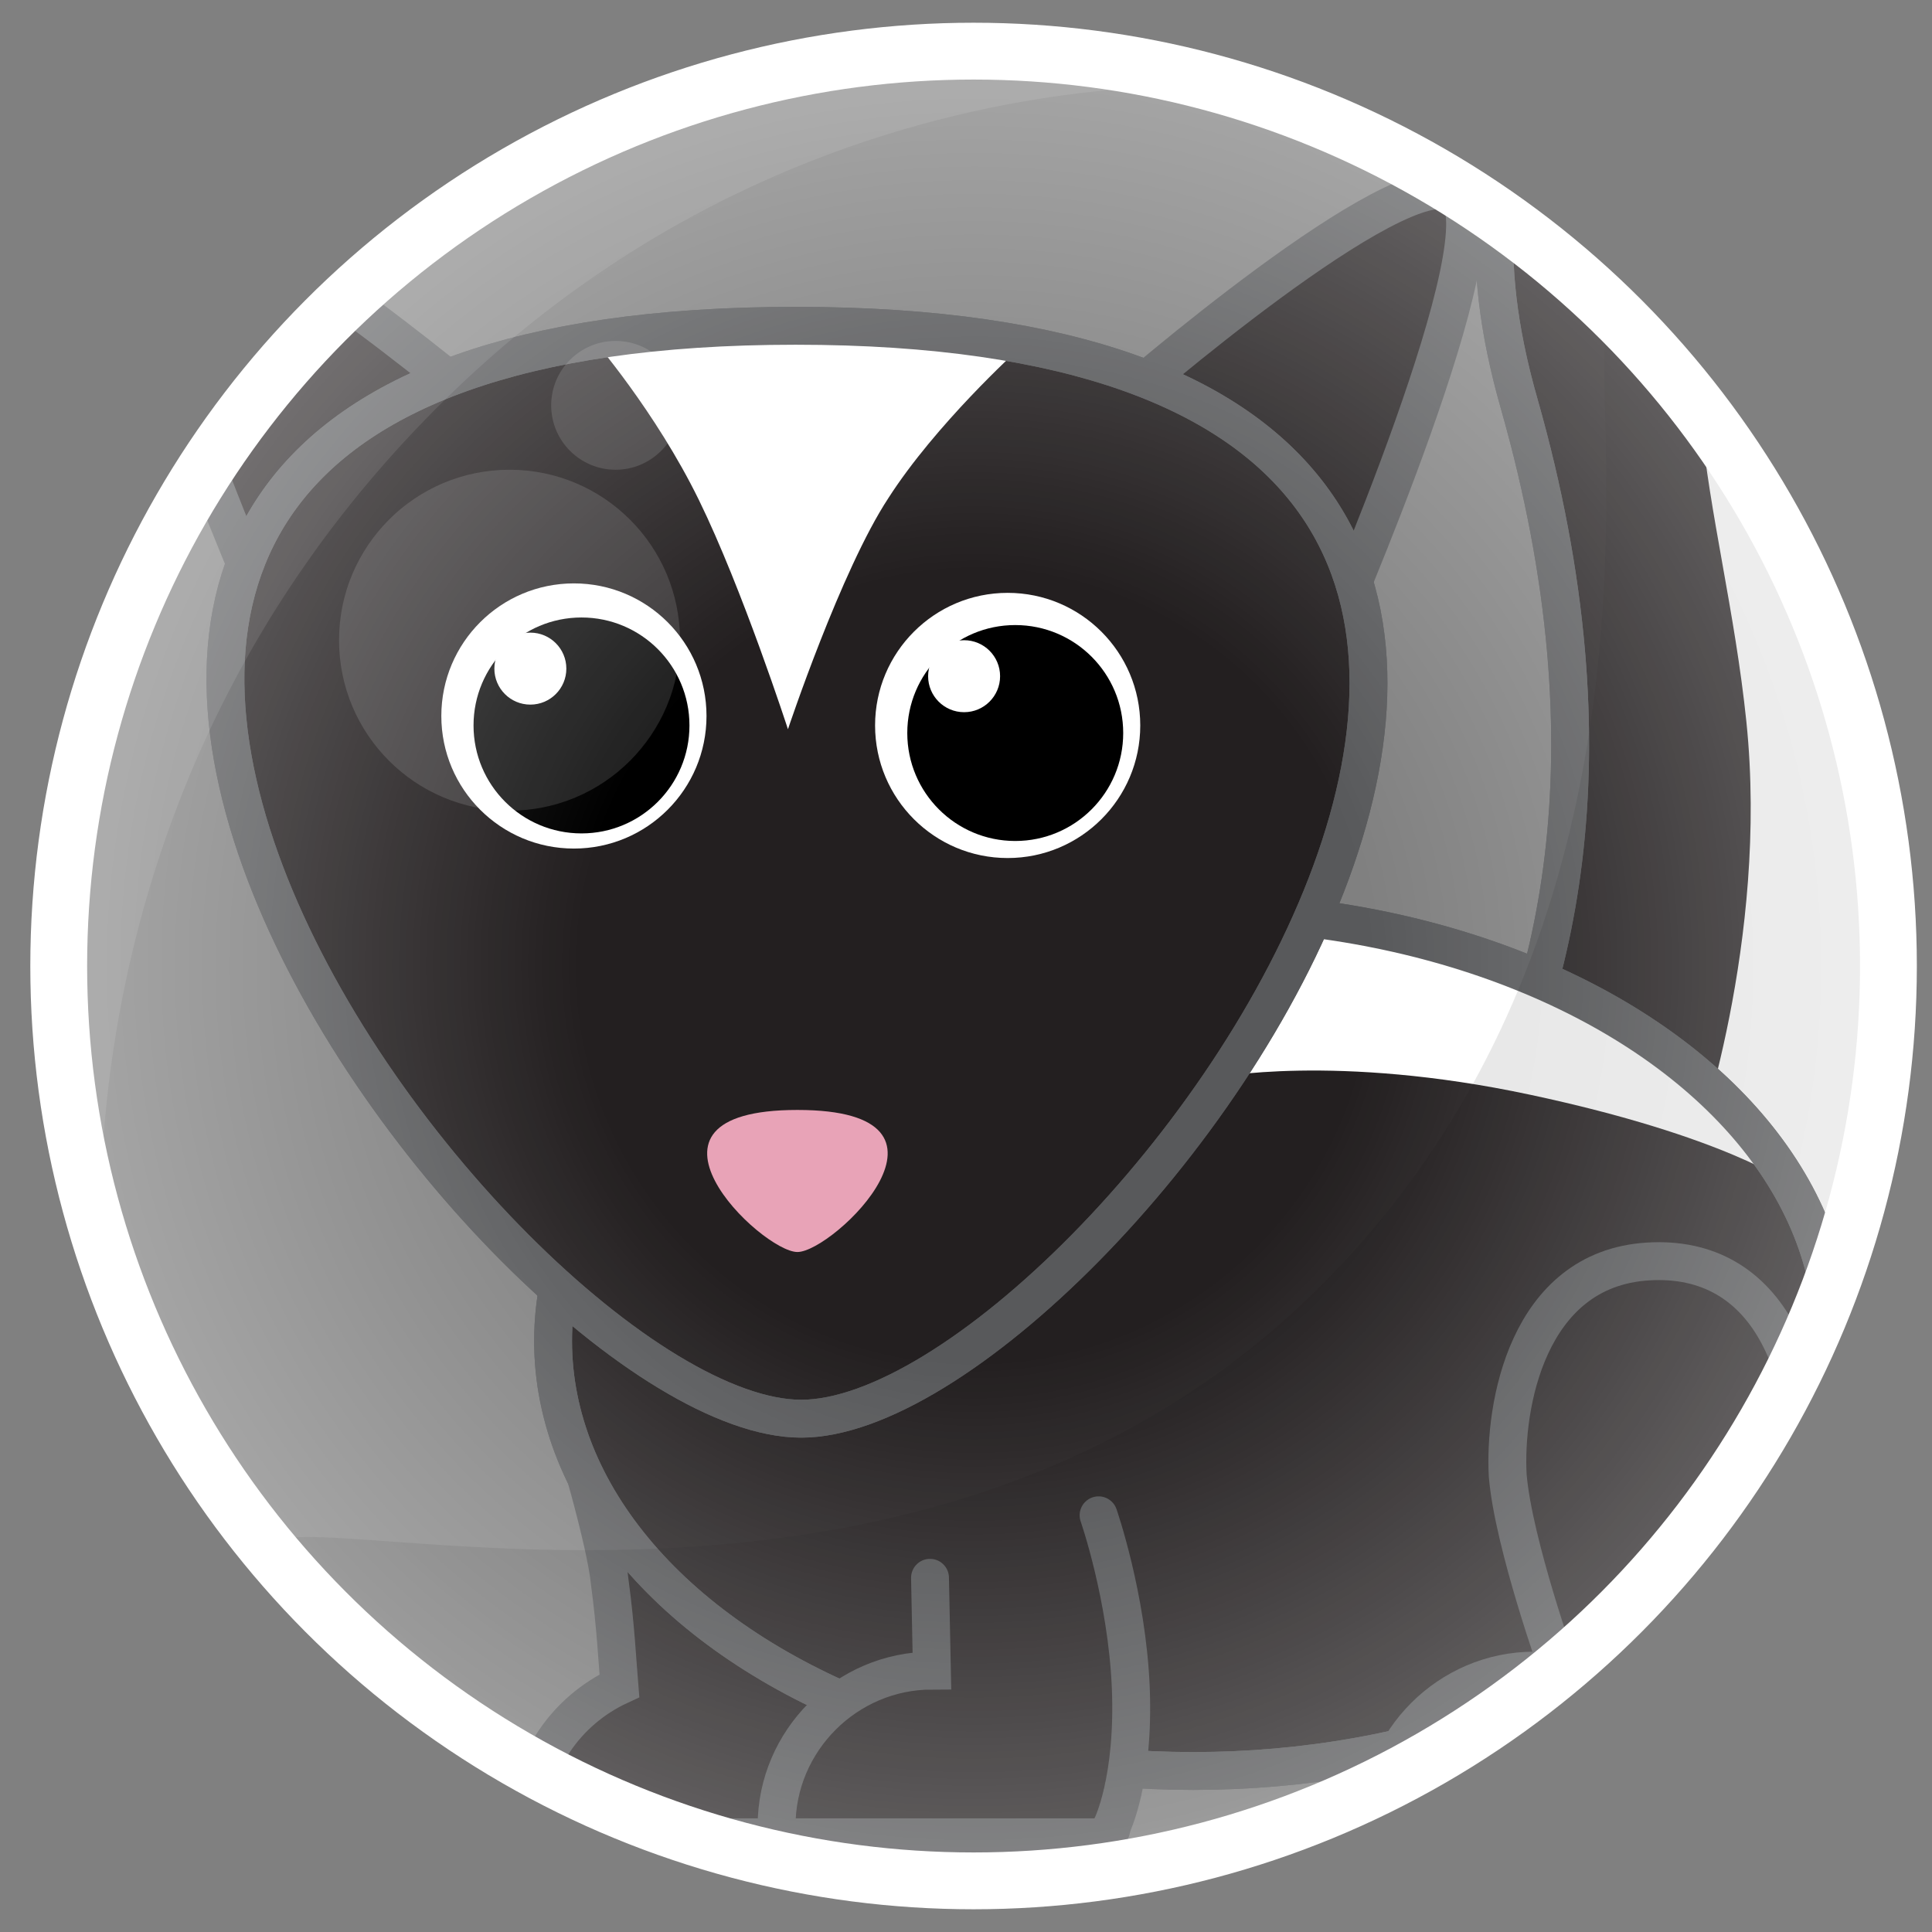 <?xml version="1.0" encoding="utf-8"?>
<!-- Generator: Adobe Illustrator 20.1.0, SVG Export Plug-In . SVG Version: 6.00 Build 0)  -->
<svg version="1.1" xmlns="http://www.w3.org/2000/svg" xmlns:xlink="http://www.w3.org/1999/xlink" x="0px" y="0px"
	 viewBox="0 0 102 102" style="enable-background:new 0 0 102 102;" xml:space="preserve">
<rect x="0" y="0" width="102" height="102" fill="#808080" stroke="none"/>
<style type="text/css">
	.st0{clip-path:url(#SVGID_2_);}
	.st1{fill:#231F20;stroke:#58595B;stroke-width:2;stroke-miterlimit:10;}
	.st2{fill:#FFFFFF;}
	.st3{fill:none;stroke:#58595B;stroke-width:2;stroke-miterlimit:10;}
	.st4{fill:#E8A3B7;}
	.st5{fill:#231F20;stroke:#58595B;stroke-width:2;stroke-linecap:round;stroke-miterlimit:10;}
	.st6{opacity:0.1;fill:#FFFFFF;enable-background:new    ;}
	.st7{opacity:0.1;enable-background:new    ;}
	.st8{opacity:0.13;fill:#FFFFFF;enable-background:new    ;}
	.st9{fill:url(#SVGID_3_);stroke:#FFFFFF;stroke-width:3;stroke-miterlimit:10;}
</style>
<g id="Layer_2">
	<g>
		<defs>
			<circle id="SVGID_1_" cx="50.6" cy="51" r="48.3"/>
		</defs>
		<clipPath id="SVGID_2_">
			<use xlink:href="#SVGID_1_"  style="overflow:visible;"/>
		</clipPath>
		<g class="st0">
			<path class="st1" d="M66.3,73.5c0,0,24.6-14.6,13.9-52.2c-9-31.5,31.1-26.3,41.4-24.5c0.8,0.1,0.9,1.1,0.3,1.5
				c-5.6,3.4-20,16.5-10.5,56.5C120.2,91.3,66.3,73.5,66.3,73.5z"/>
			<path class="st2" d="M105.3-4.4c0,0-6.5,1.1-12.6,11.6c-5.9,10.2-1.7,19.3-0.5,30.9c1.2,11.6-2.7,22.5-2.7,22.5l4.4,5
				c0,0,11.7-1.2,4.4-35.9C94,9.6,106.2-4.4,106.2-4.4L105.3-4.4z"/>
			<path class="st1" d="M42.6,80.8c0,0-13.1-7.3-12.7-6.3c0.4,1.2,2.1,6.9,2.3,9.1c0.3,2.2,0.4,4.2,0.5,5.4
				c-2.8,1.3-4.8,4.1-4.8,7.4c0,0.4,0.3,0.6,0.6,0.6h16.5c0.4,0,0.6-0.3,0.6-0.6C45.6,93,42.6,80.8,42.6,80.8z"/>
			<path class="st3" d="M66.3,73.5c0,0,24.6-14.6,13.9-52.2c-9-31.5,31.1-26.3,41.4-24.5c0.8,0.1,0.9,1.1,0.3,1.5
				c-5.6,3.4-20,16.5-10.5,56.5C120.2,91.3,66.3,73.5,66.3,73.5z"/>
			<ellipse class="st1" cx="63" cy="70.8" rx="33.8" ry="22.7"/>
			<path class="st1" d="M25.6,21.6c0,0-14.8-12.5-17.6-10.7s6.9,23.4,6.9,23.4"/>
			<path class="st2" d="M64.1,56.9c0,0,6.4-1.3,16.7,0.9s13.7,4.7,13.7,4.7s-4.2-6.9-11.2-10c-7-3.2-14.6-3.9-14.6-3.9L64.1,56.9z"
				/>
			<ellipse class="st3" cx="63" cy="70.8" rx="33.8" ry="22.7"/>
			<path class="st1" d="M59.3,21.1c0,0,14.6-12.7,17.5-10.9c2.9,1.7-6.6,23.5-6.6,23.5"/>
			<path class="st1" d="M42,17.2c59,0,16.3,57.7,0.3,57.7S-17.1,17.2,42,17.2z"/>
			<path class="st2" d="M31.3,17.9c0,0,3.3,3.8,5.6,8.5c2.3,4.7,4.7,12.1,4.7,12.1s2.8-8.4,5.3-12.2c2.5-3.9,6.8-7.8,6.8-7.8
				s-4.1-1.3-11.7-1.3S31.3,17.9,31.3,17.9z"/>
			<path class="st4" d="M42.1,58.6c9.7,0,1.9,7.5,0,7.5S32.4,58.6,42.1,58.6z"/>
			<g>
				<circle class="st2" cx="30.3" cy="37.8" r="7"/>
				<circle cx="30.7" cy="38.3" r="5.7"/>
				<circle class="st2" cx="28" cy="35.3" r="1.9"/>
			</g>
			<g>
				<circle class="st2" cx="53.2" cy="38.3" r="7"/>
				<circle cx="53.6" cy="38.7" r="5.7"/>
				<circle class="st2" cx="50.9" cy="35.7" r="1.9"/>
			</g>
			<path class="st5" d="M49.1,83.3l0.1,4.9c-4.5,0-8.2,3.7-8.2,8.2v0c0,0.4,0.3,0.6,0.6,0.6h16.5c0.4,0,0.6-0.3,0.6-0.6v0
				c0,0,1.2-2.4,1-7.3c-0.2-4.8-1.7-9.1-1.7-9.1"/>
			<path class="st1" d="M87,66.6c-6.4,0.4-7.6,7.7-7.4,11.3c0.3,3.6,2.7,10.3,2.7,10.3H81c-4.5,0-8.2,3.7-8.2,8.2
				c0,0.4,0.3,0.6,0.6,0.6h16.5c0.4,0,0.6-0.3,0.6-0.6c0,0,3.9-6.1,4.8-15.1C96.2,72.4,93.4,66.2,87,66.6z"/>
			<path class="st3" d="M42,17.2c59,0,16.3,57.7,0.3,57.7S-17.1,17.2,42,17.2z"/>
		</g>
	</g>
</g>
<g id="Layer_3">
	<g>
		<path class="st6" d="M4.5,62.7C3.6,58.9,3.1,55,3.1,51c0-26.7,21.6-48.3,48.3-48.3c3.7,0,7.3,0.4,10.7,1.2
			C72.7,6.3,44.9-1,22.4,22.2S7.2,73.4,4.5,62.7z"/>
		<path class="st7" d="M99.7,51c0,26.7-21.6,48.3-48.3,48.3c-14.7,0-27.8-6.6-36.7-16.9c-4.3-5,31.4,8.1,54.3-13.8
			s13-55.3,16.6-51.8C94.3,25.6,99.7,37.7,99.7,51z"/>
		<circle class="st8" cx="26.9" cy="33.8" r="9"/>
		<circle class="st8" cx="32.5" cy="21.4" r="3.4"/>
		
			<radialGradient id="SVGID_3_" cx="51.433" cy="53" r="48.3" gradientTransform="matrix(1 0 0 -1 0 104)" gradientUnits="userSpaceOnUse">
			<stop  offset="0.432" style="stop-color:#FFFFFF;stop-opacity:0"/>
			<stop  offset="0.985" style="stop-color:#FFFFFF;stop-opacity:0.292"/>
			<stop  offset="1" style="stop-color:#FFFFFF;stop-opacity:0.3"/>
		</radialGradient>
		<circle class="st9" cx="51.4" cy="51" r="48.3"/>
	</g>
</g>
</svg>

